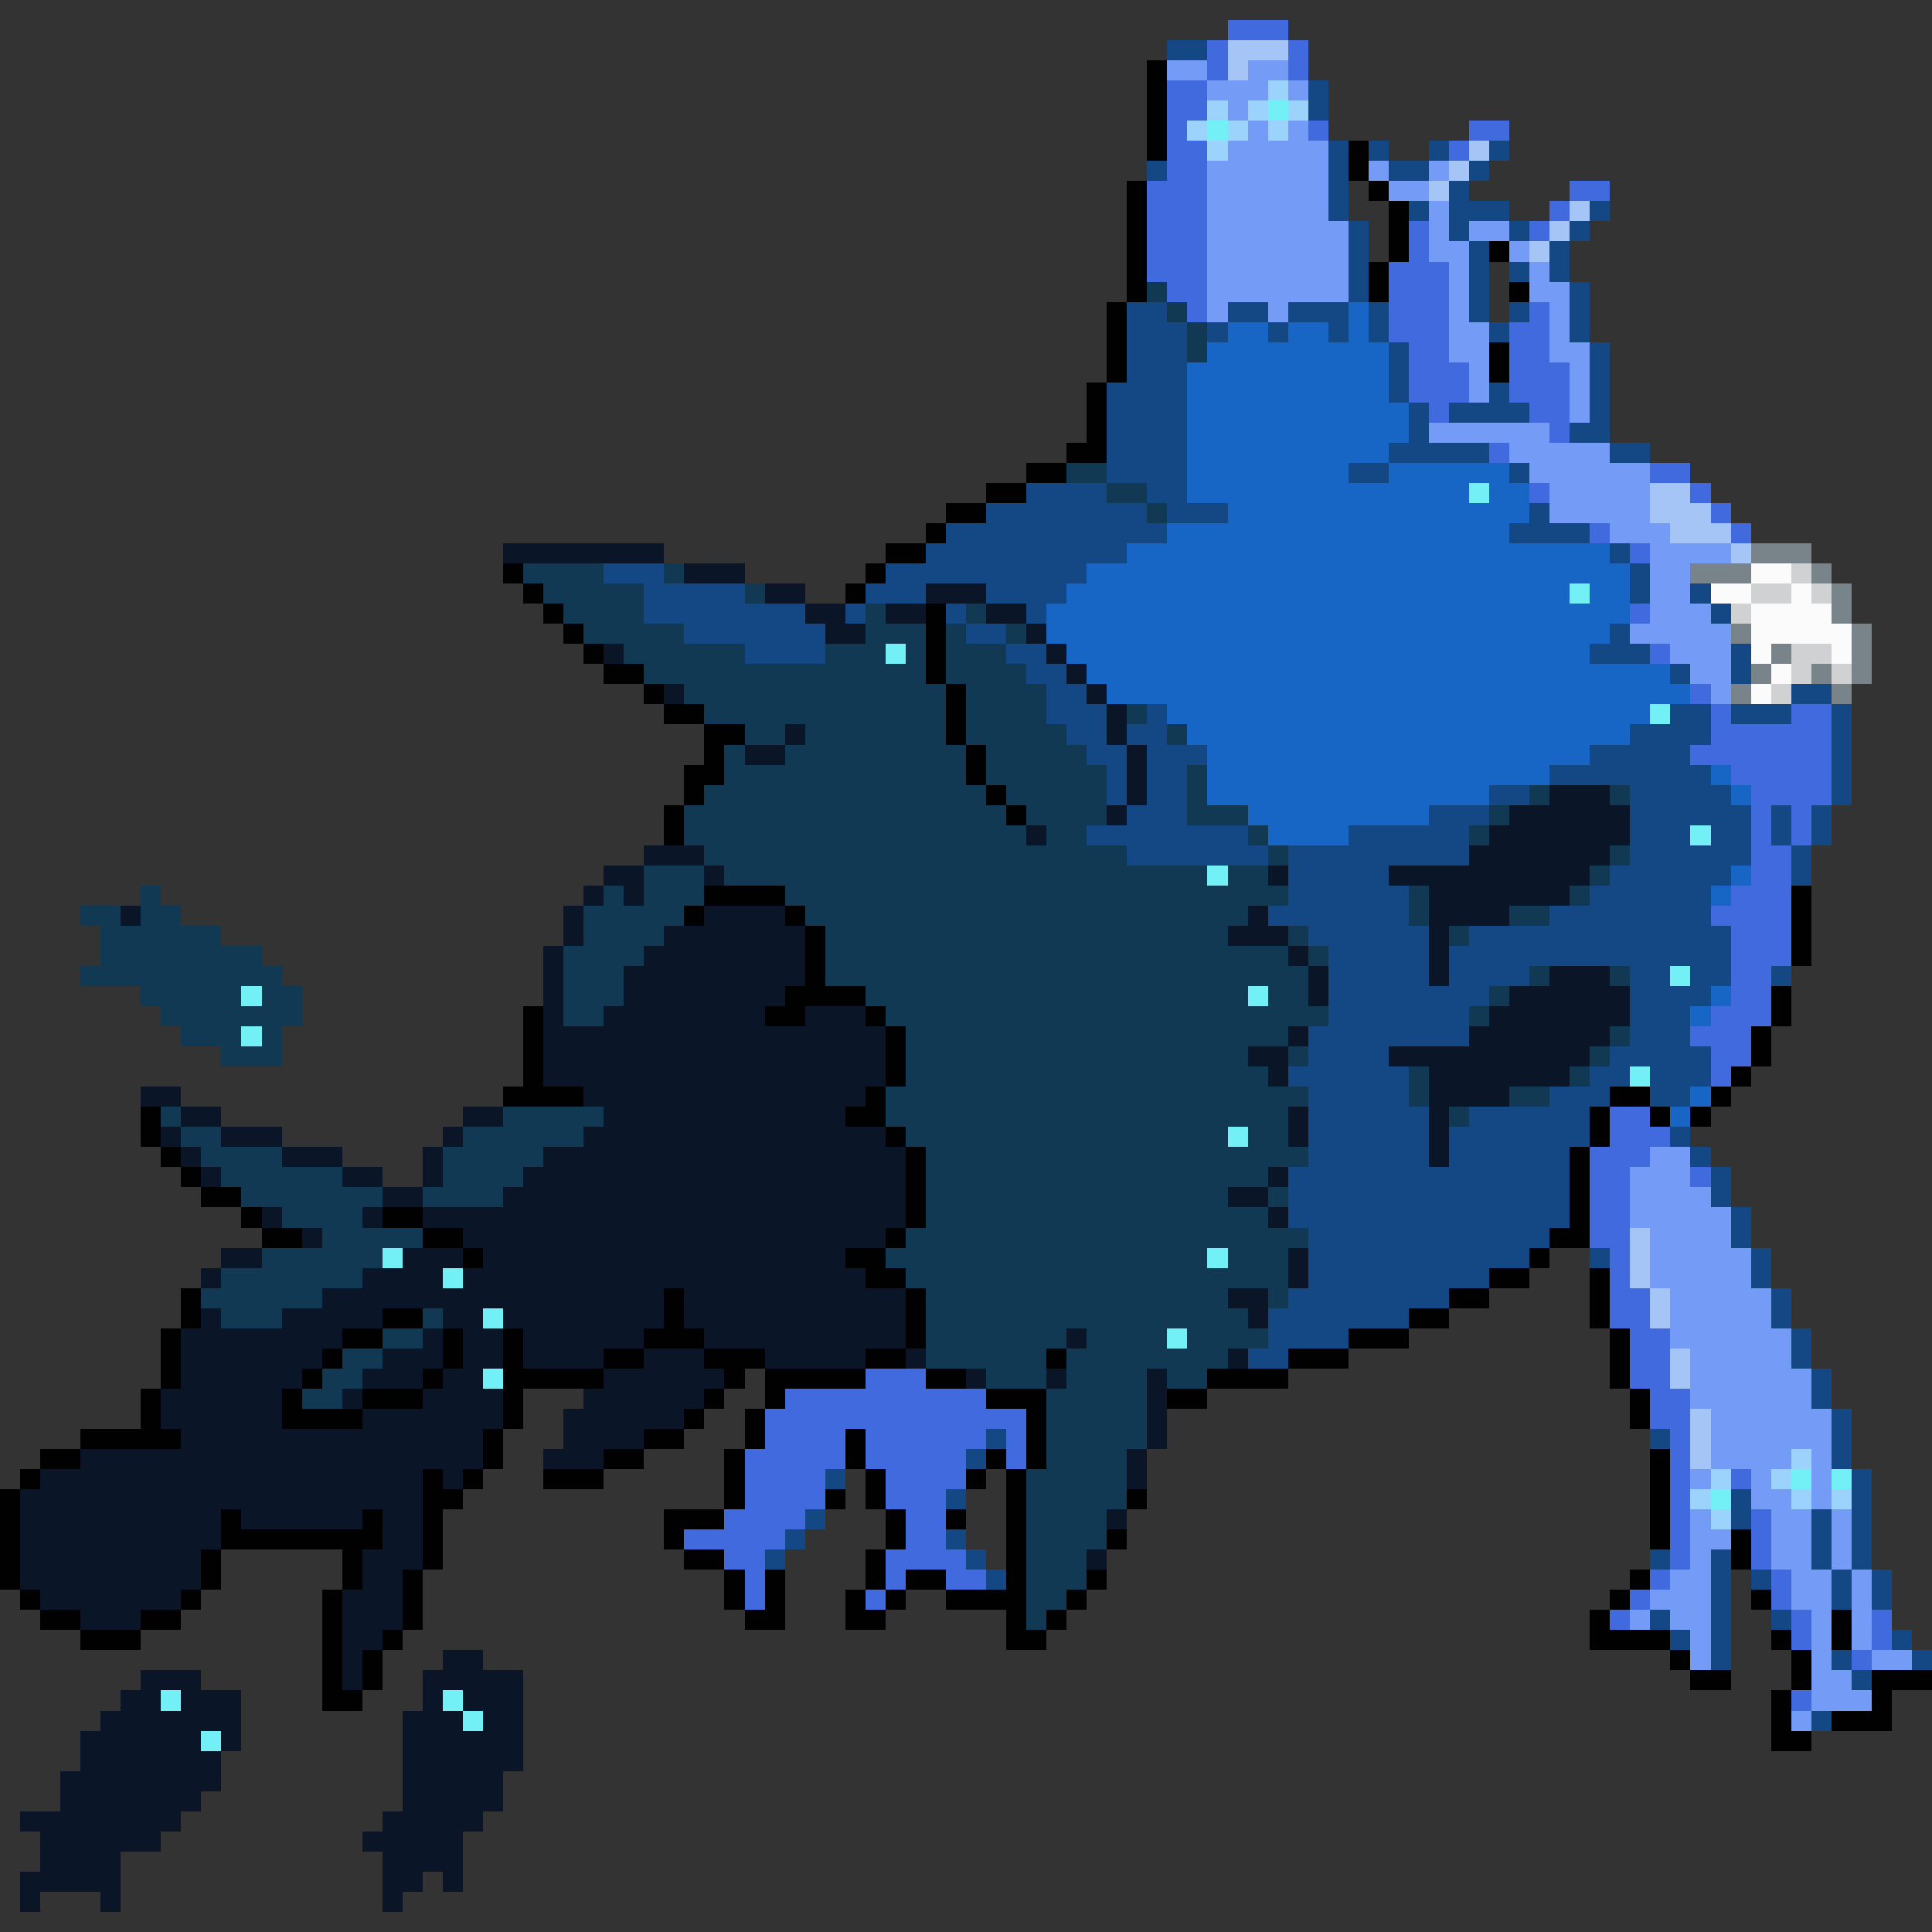 <svg xmlns="http://www.w3.org/2000/svg" viewBox="0 -0.5 96 96" shape-rendering="crispEdges">
<rect x="0" y="-0.5" width="96" height="96" fill="#333333" stroke="none"/>
<path stroke="#416adf" d="M61 1h3M60 2h1M64 2h1M60 3h1M64 3h1M58 4h2M58 5h2M58 6h1M65 6h1M73 6h2M58 7h2M72 7h1M58 8h2M57 9h3M78 9h2M57 10h3M77 10h1M57 11h3M70 11h1M76 11h1M57 12h3M70 12h1M57 13h3M69 13h3M58 14h2M69 14h3M59 15h1M69 15h3M76 15h1M69 16h3M75 16h2M70 17h2M75 17h2M70 18h3M75 18h3M70 19h3M75 19h3M71 20h1M76 20h2M77 21h1M74 22h1M82 23h2M76 24h1M84 24h1M85 25h1M79 26h1M86 26h1M81 27h1M81 30h1M82 32h1M84 34h1M85 35h1M89 35h2M85 36h6M84 37h7M86 38h5M87 39h4M87 40h1M89 40h1M87 41h1M89 41h1M87 42h2M87 43h2M86 44h3M85 45h4M86 46h3M86 47h3M86 48h2M86 49h2M85 50h3M84 51h3M85 52h2M85 53h1M80 55h2M80 56h3M79 57h3M79 58h2M84 58h1M79 59h2M79 60h2M79 61h2M80 62h1M80 63h1M80 64h2M80 65h2M81 66h2M81 67h2M43 68h3M81 68h2M39 69h10M82 69h2M38 70h13M82 70h2M38 71h4M43 71h6M50 71h1M83 71h1M37 72h5M43 72h5M50 72h1M83 72h1M37 73h4M44 73h4M83 73h1M86 73h1M37 74h4M44 74h3M83 74h1M36 75h4M45 75h2M83 75h1M87 75h1M34 76h5M45 76h2M83 76h1M87 76h1M36 77h2M44 77h4M83 77h1M87 77h1M37 78h1M44 78h1M47 78h2M82 78h1M88 78h1M37 79h1M43 79h1M81 79h1M88 79h1M80 80h1M89 80h1M93 80h1M89 81h1M93 81h1M92 82h1M89 84h1" />
<path stroke="#134884" d="M58 2h2M65 4h1M65 5h1M66 7h1M68 7h1M71 7h1M74 7h1M57 8h1M66 8h1M69 8h2M73 8h1M66 9h1M72 9h1M66 10h1M70 10h1M72 10h3M79 10h1M67 11h1M72 11h1M75 11h1M78 11h1M67 12h1M73 12h1M77 12h1M67 13h1M73 13h1M75 13h1M77 13h1M67 14h1M73 14h1M78 14h1M56 15h2M61 15h2M64 15h3M68 15h1M73 15h1M75 15h1M78 15h1M56 16h3M60 16h1M63 16h1M66 16h1M68 16h1M74 16h1M78 16h1M56 17h3M69 17h1M79 17h1M56 18h3M69 18h1M79 18h1M55 19h4M69 19h1M74 19h1M79 19h1M55 20h4M70 20h1M72 20h4M79 20h1M55 21h4M70 21h1M78 21h2M55 22h4M69 22h5M80 22h2M55 23h4M67 23h2M75 23h1M51 24h4M57 24h2M49 25h8M58 25h3M76 25h1M47 26h11M75 26h4M46 27h10M80 27h1M30 28h3M44 28h10M81 28h1M32 29h5M43 29h3M49 29h4M81 29h1M84 29h1M32 30h8M42 30h1M47 30h1M51 30h1M85 30h1M34 31h7M48 31h2M80 31h1M37 32h4M50 32h2M79 32h3M86 32h1M51 33h2M83 33h1M86 33h1M52 34h2M89 34h2M52 35h3M57 35h1M83 35h2M86 35h3M91 35h1M53 36h2M56 36h2M81 36h4M91 36h1M54 37h2M57 37h3M79 37h5M91 37h1M55 38h1M57 38h2M77 38h8M91 38h1M55 39h1M57 39h2M74 39h2M81 39h5M91 39h1M56 40h3M71 40h3M81 40h6M88 40h1M90 40h1M54 41h8M67 41h6M81 41h3M85 41h2M88 41h1M90 41h1M56 42h7M64 42h9M81 42h6M89 42h1M64 43h5M80 43h6M89 43h1M64 44h6M79 44h6M63 45h7M77 45h8M65 46h6M73 46h13M66 47h5M72 47h14M66 48h5M72 48h4M81 48h2M84 48h2M88 48h1M66 49h8M81 49h4M66 50h7M81 50h3M65 51h8M81 51h3M65 52h4M80 52h5M64 53h6M79 53h2M82 53h3M65 54h5M77 54h3M82 54h2M65 55h6M73 55h6M65 56h6M72 56h7M83 56h1M65 57h6M72 57h6M84 57h1M64 58h14M85 58h1M64 59h14M85 59h1M64 60h14M86 60h1M65 61h12M86 61h1M65 62h11M79 62h1M87 62h1M65 63h9M87 63h1M64 64h8M88 64h1M63 65h7M88 65h1M63 66h4M89 66h1M62 67h2M89 67h1M90 68h1M90 69h1M91 70h1M49 71h1M82 71h1M91 71h1M48 72h1M91 72h1M41 73h1M92 73h1M47 74h1M86 74h1M92 74h1M40 75h1M86 75h1M90 75h1M92 75h1M39 76h1M47 76h1M90 76h1M92 76h1M38 77h1M48 77h1M82 77h1M85 77h1M90 77h1M92 77h1M49 78h1M85 78h1M87 78h1M91 78h1M93 78h1M85 79h1M91 79h1M93 79h1M82 80h1M85 80h1M88 80h1M83 81h1M85 81h1M94 81h1M85 82h1M91 82h1M95 82h1M92 83h1M90 85h1" />
<path stroke="#a6c5f7" d="M61 2h3M61 3h1M73 7h1M72 8h1M71 9h1M78 10h1M77 11h1M76 12h1M82 24h2M82 25h3M83 26h3M86 27h1M81 61h1M81 62h1M81 63h1M82 64h1M82 65h1M83 67h1M83 68h1M84 70h1M84 71h1M84 72h1" />
<path stroke="#010101" d="M57 3h1M57 4h1M57 5h1M57 6h1M57 7h1M67 7h1M67 8h1M56 9h1M68 9h1M56 10h1M69 10h1M56 11h1M69 11h1M56 12h1M69 12h1M74 12h1M56 13h1M68 13h1M56 14h1M68 14h1M75 14h1M55 15h1M55 16h1M55 17h1M74 17h1M55 18h1M74 18h1M54 19h1M54 20h1M54 21h1M53 22h2M51 23h2M49 24h2M47 25h2M46 26h1M44 27h2M25 28h1M43 28h1M26 29h1M42 29h1M27 30h1M46 30h1M28 31h1M46 31h1M29 32h1M46 32h1M30 33h2M46 33h1M32 34h1M47 34h1M33 35h2M47 35h1M35 36h2M47 36h1M35 37h1M48 37h1M34 38h2M48 38h1M34 39h1M49 39h1M33 40h1M50 40h1M33 41h1M35 44h4M89 44h1M34 45h1M39 45h1M89 45h1M40 46h1M89 46h1M40 47h1M89 47h1M40 48h1M39 49h4M88 49h1M26 50h1M38 50h2M43 50h1M88 50h1M26 51h1M44 51h1M87 51h1M26 52h1M44 52h1M87 52h1M26 53h1M44 53h1M86 53h1M25 54h4M43 54h1M80 54h2M85 54h1M7 55h1M42 55h2M79 55h1M82 55h1M84 55h1M7 56h1M44 56h1M79 56h1M8 57h1M45 57h1M78 57h1M9 58h1M45 58h1M78 58h1M10 59h2M45 59h1M78 59h1M12 60h1M19 60h2M45 60h1M78 60h1M13 61h2M21 61h2M44 61h1M77 61h2M23 62h1M42 62h2M76 62h1M43 63h2M74 63h2M79 63h1M9 64h1M33 64h1M45 64h1M72 64h2M79 64h1M9 65h1M19 65h2M33 65h1M45 65h1M70 65h2M79 65h1M8 66h1M17 66h2M22 66h1M25 66h1M32 66h3M45 66h1M67 66h3M80 66h1M8 67h1M16 67h1M22 67h1M25 67h1M30 67h2M35 67h3M43 67h2M52 67h1M64 67h3M80 67h1M8 68h1M15 68h1M21 68h1M25 68h5M36 68h1M38 68h5M46 68h2M60 68h4M80 68h1M7 69h1M14 69h1M18 69h3M25 69h1M35 69h1M38 69h1M49 69h3M58 69h2M81 69h1M7 70h1M14 70h4M25 70h1M34 70h1M37 70h1M51 70h1M81 70h1M4 71h5M24 71h1M32 71h2M37 71h1M42 71h1M51 71h1M2 72h2M24 72h1M30 72h2M36 72h1M42 72h1M49 72h1M51 72h1M82 72h1M1 73h1M21 73h1M23 73h1M27 73h3M36 73h1M43 73h1M48 73h1M50 73h1M82 73h1M0 74h1M21 74h2M36 74h1M41 74h1M43 74h1M50 74h1M56 74h1M82 74h1M0 75h1M11 75h1M18 75h1M21 75h1M33 75h3M44 75h1M47 75h1M50 75h1M82 75h1M0 76h1M11 76h8M21 76h1M33 76h1M44 76h1M50 76h1M55 76h1M82 76h1M86 76h1M0 77h1M10 77h1M17 77h1M21 77h1M34 77h2M43 77h1M50 77h1M86 77h1M0 78h1M10 78h1M17 78h1M20 78h1M36 78h1M38 78h1M43 78h1M45 78h2M50 78h1M54 78h1M81 78h1M1 79h1M9 79h1M16 79h1M20 79h1M36 79h1M38 79h1M42 79h1M44 79h1M47 79h4M53 79h1M80 79h1M87 79h1M2 80h2M7 80h2M16 80h1M20 80h1M37 80h2M42 80h2M50 80h1M52 80h1M79 80h1M91 80h1M4 81h3M16 81h1M19 81h1M50 81h2M79 81h4M88 81h1M91 81h1M16 82h1M18 82h1M83 82h1M89 82h1M16 83h1M18 83h1M84 83h2M89 83h1M93 83h3M16 84h2M88 84h1M93 84h1M88 85h1M91 85h3M88 86h2" />
<path stroke="#749cf6" d="M58 3h2M62 3h2M60 4h3M64 4h1M61 5h1M62 6h1M64 6h1M61 7h5M60 8h6M68 8h1M71 8h1M60 9h6M69 9h2M60 10h6M71 10h1M60 11h7M71 11h1M73 11h2M60 12h7M71 12h2M75 12h1M60 13h7M72 13h1M76 13h1M60 14h7M72 14h1M76 14h2M60 15h1M63 15h1M72 15h1M77 15h1M72 16h2M77 16h1M72 17h2M77 17h2M73 18h1M78 18h1M73 19h1M78 19h1M78 20h1M71 21h6M75 22h5M76 23h6M77 24h5M77 25h5M80 26h3M82 27h4M82 28h2M82 29h2M82 30h3M81 31h5M83 32h3M84 33h2M85 34h1M82 57h2M81 58h3M81 59h4M81 60h5M82 61h4M82 62h5M82 63h5M83 64h5M83 65h5M83 66h6M84 67h5M84 68h6M84 69h6M85 70h6M85 71h6M85 72h4M90 72h1M84 73h1M87 73h1M90 73h1M87 74h2M90 74h1M84 75h1M88 75h2M91 75h1M84 76h2M88 76h2M91 76h1M84 77h1M88 77h2M91 77h1M83 78h2M89 78h2M92 78h1M82 79h3M89 79h2M92 79h1M81 80h1M83 80h2M90 80h1M92 80h1M84 81h1M90 81h1M92 81h1M84 82h1M90 82h1M93 82h2M90 83h2M90 84h3M89 85h1" />
<path stroke="#9cd3fd" d="M63 4h1M60 5h1M62 5h1M64 5h1M59 6h1M61 6h1M63 6h1M60 7h1M89 72h1M85 73h1M88 73h1M84 74h1M89 74h1M91 74h1M85 75h1" />
<path stroke="#72f0f6" d="M63 5h1M60 6h1M73 24h1M78 29h1M44 32h1M82 35h1M84 41h1M60 43h1M83 48h1M12 49h1M62 49h1M12 51h1M81 53h1M61 56h1M19 62h1M60 62h1M22 63h1M24 65h1M58 66h1M24 68h1M89 73h1M91 73h1M85 74h1M8 84h1M22 84h1M23 85h1M10 86h1" />
<path stroke="#123954" d="M57 14h1M58 15h1M59 16h1M59 17h1M53 23h2M55 24h2M57 25h1M26 28h4M33 28h1M27 29h5M37 29h1M28 30h4M43 30h1M48 30h1M29 31h5M43 31h3M47 31h1M50 31h1M31 32h6M41 32h3M45 32h1M47 32h3M32 33h14M47 33h4M34 34h13M48 34h4M35 35h12M48 35h4M56 35h1M37 36h2M40 36h7M48 36h5M58 36h1M36 37h1M39 37h9M49 37h5M36 38h12M49 38h6M59 38h1M35 39h14M50 39h5M59 39h1M76 39h1M80 39h1M34 40h16M51 40h4M59 40h3M74 40h1M34 41h17M52 41h2M62 41h1M73 41h1M35 42h21M63 42h1M80 42h1M32 43h3M36 43h24M61 43h2M79 43h1M7 44h1M30 44h1M32 44h3M39 44h25M70 44h1M78 44h1M4 45h2M7 45h2M29 45h5M40 45h22M70 45h1M75 45h2M5 46h6M29 46h4M41 46h20M64 46h1M72 46h1M5 47h8M28 47h4M41 47h23M65 47h1M4 48h10M28 48h3M41 48h24M76 48h1M80 48h1M7 49h5M13 49h2M28 49h3M43 49h19M63 49h2M74 49h1M8 50h7M28 50h2M44 50h22M73 50h1M9 51h3M13 51h1M45 51h19M80 51h1M11 52h3M45 52h17M64 52h1M79 52h1M45 53h18M70 53h1M78 53h1M44 54h21M70 54h1M75 54h2M8 55h1M25 55h5M44 55h20M72 55h1M9 56h2M23 56h6M45 56h16M62 56h2M10 57h4M22 57h5M46 57h19M11 58h6M22 58h4M46 58h17M12 59h7M21 59h4M46 59h15M63 59h1M14 60h4M46 60h17M16 61h5M45 61h20M13 62h6M44 62h16M61 62h3M11 63h7M45 63h19M10 64h6M46 64h15M63 64h1M11 65h3M21 65h1M46 65h16M19 66h2M46 66h7M54 66h4M59 66h4M17 67h2M46 67h6M53 67h8M16 68h2M49 68h3M53 68h4M58 68h2M15 69h2M52 69h5M52 70h5M52 71h5M52 72h4M51 73h5M51 74h5M51 75h4M51 76h4M51 77h3M51 78h3M51 79h2M51 80h1" />
<path stroke="#1766c6" d="M67 15h1M61 16h2M64 16h2M67 16h1M60 17h9M59 18h10M59 19h10M59 20h11M59 21h11M59 22h10M59 23h8M69 23h6M59 24h14M74 24h2M61 25h15M58 26h17M56 27h24M54 28h27M53 29h25M79 29h2M52 30h29M52 31h28M53 32h26M54 33h29M55 34h29M58 35h24M59 36h22M60 37h19M60 38h17M85 38h1M60 39h14M86 39h1M62 40h9M63 41h4M86 43h1M85 44h1M85 49h1M84 50h1M84 54h1M83 55h1" />
<path stroke="#0a1627" d="M25 27h8M34 28h3M38 29h2M46 29h3M40 30h2M44 30h2M49 30h2M41 31h2M51 31h1M30 32h1M52 32h1M53 33h1M33 34h1M54 34h1M55 35h1M39 36h1M55 36h1M37 37h2M56 37h1M56 38h1M56 39h1M77 39h3M55 40h1M75 40h6M51 41h1M74 41h7M32 42h3M73 42h7M30 43h2M35 43h1M63 43h1M69 43h10M29 44h1M31 44h1M71 44h7M6 45h1M28 45h1M35 45h4M62 45h1M71 45h4M28 46h1M33 46h7M61 46h3M71 46h1M27 47h1M32 47h8M64 47h1M71 47h1M27 48h1M31 48h9M65 48h1M71 48h1M77 48h3M27 49h1M31 49h8M65 49h1M75 49h6M27 50h1M30 50h8M40 50h3M74 50h7M27 51h17M64 51h1M73 51h7M27 52h17M62 52h2M69 52h10M27 53h17M63 53h1M71 53h7M7 54h2M29 54h14M71 54h4M9 55h2M23 55h2M30 55h12M64 55h1M71 55h1M8 56h1M11 56h3M22 56h1M29 56h15M64 56h1M71 56h1M9 57h1M14 57h3M21 57h1M27 57h18M71 57h1M10 58h1M17 58h2M21 58h1M26 58h19M63 58h1M19 59h2M25 59h20M61 59h2M13 60h1M18 60h1M21 60h24M63 60h1M15 61h1M23 61h21M11 62h2M20 62h3M24 62h18M64 62h1M10 63h1M18 63h4M23 63h20M64 63h1M16 64h17M34 64h11M61 64h2M10 65h1M14 65h5M22 65h2M25 65h8M34 65h11M62 65h1M9 66h8M21 66h1M23 66h2M26 66h6M35 66h10M53 66h1M9 67h7M19 67h3M23 67h2M26 67h4M32 67h3M38 67h5M45 67h1M61 67h1M9 68h6M18 68h3M22 68h2M30 68h6M48 68h1M52 68h1M57 68h1M8 69h6M17 69h1M21 69h4M29 69h6M57 69h1M8 70h6M18 70h7M28 70h6M57 70h1M9 71h15M28 71h4M57 71h1M4 72h20M27 72h3M56 72h1M2 73h19M22 73h1M56 73h1M1 74h20M1 75h10M12 75h6M19 75h2M55 75h1M1 76h10M19 76h2M1 77h9M18 77h3M54 77h1M1 78h9M18 78h2M2 79h7M17 79h3M4 80h3M17 80h3M17 81h2M17 82h1M22 82h2M7 83h3M17 83h1M21 83h5M6 84h2M9 84h3M21 84h1M23 84h3M5 85h7M20 85h3M24 85h2M4 86h6M11 86h1M20 86h6M4 87h7M20 87h6M3 88h8M20 88h5M3 89h7M20 89h5M1 90h8M19 90h5M2 91h6M18 91h5M2 92h4M19 92h4M1 93h5M19 93h2M22 93h1M1 94h1M5 94h1M19 94h1" />
<path stroke="#79848a" d="M87 27h3M84 28h3M90 28h1M91 29h1M91 30h1M86 31h1M92 31h1M88 32h1M92 32h1M87 33h1M90 33h1M92 33h1M86 34h1M91 34h1" />
<path stroke="#fbfbfb" d="M87 28h2M85 29h2M89 29h1M87 30h4M87 31h5M87 32h1M91 32h1M88 33h1M87 34h1" />
<path stroke="#cfd1d3" d="M89 28h1M87 29h2M90 29h1M86 30h1M89 32h2M89 33h1M91 33h1M88 34h1" />
</svg>